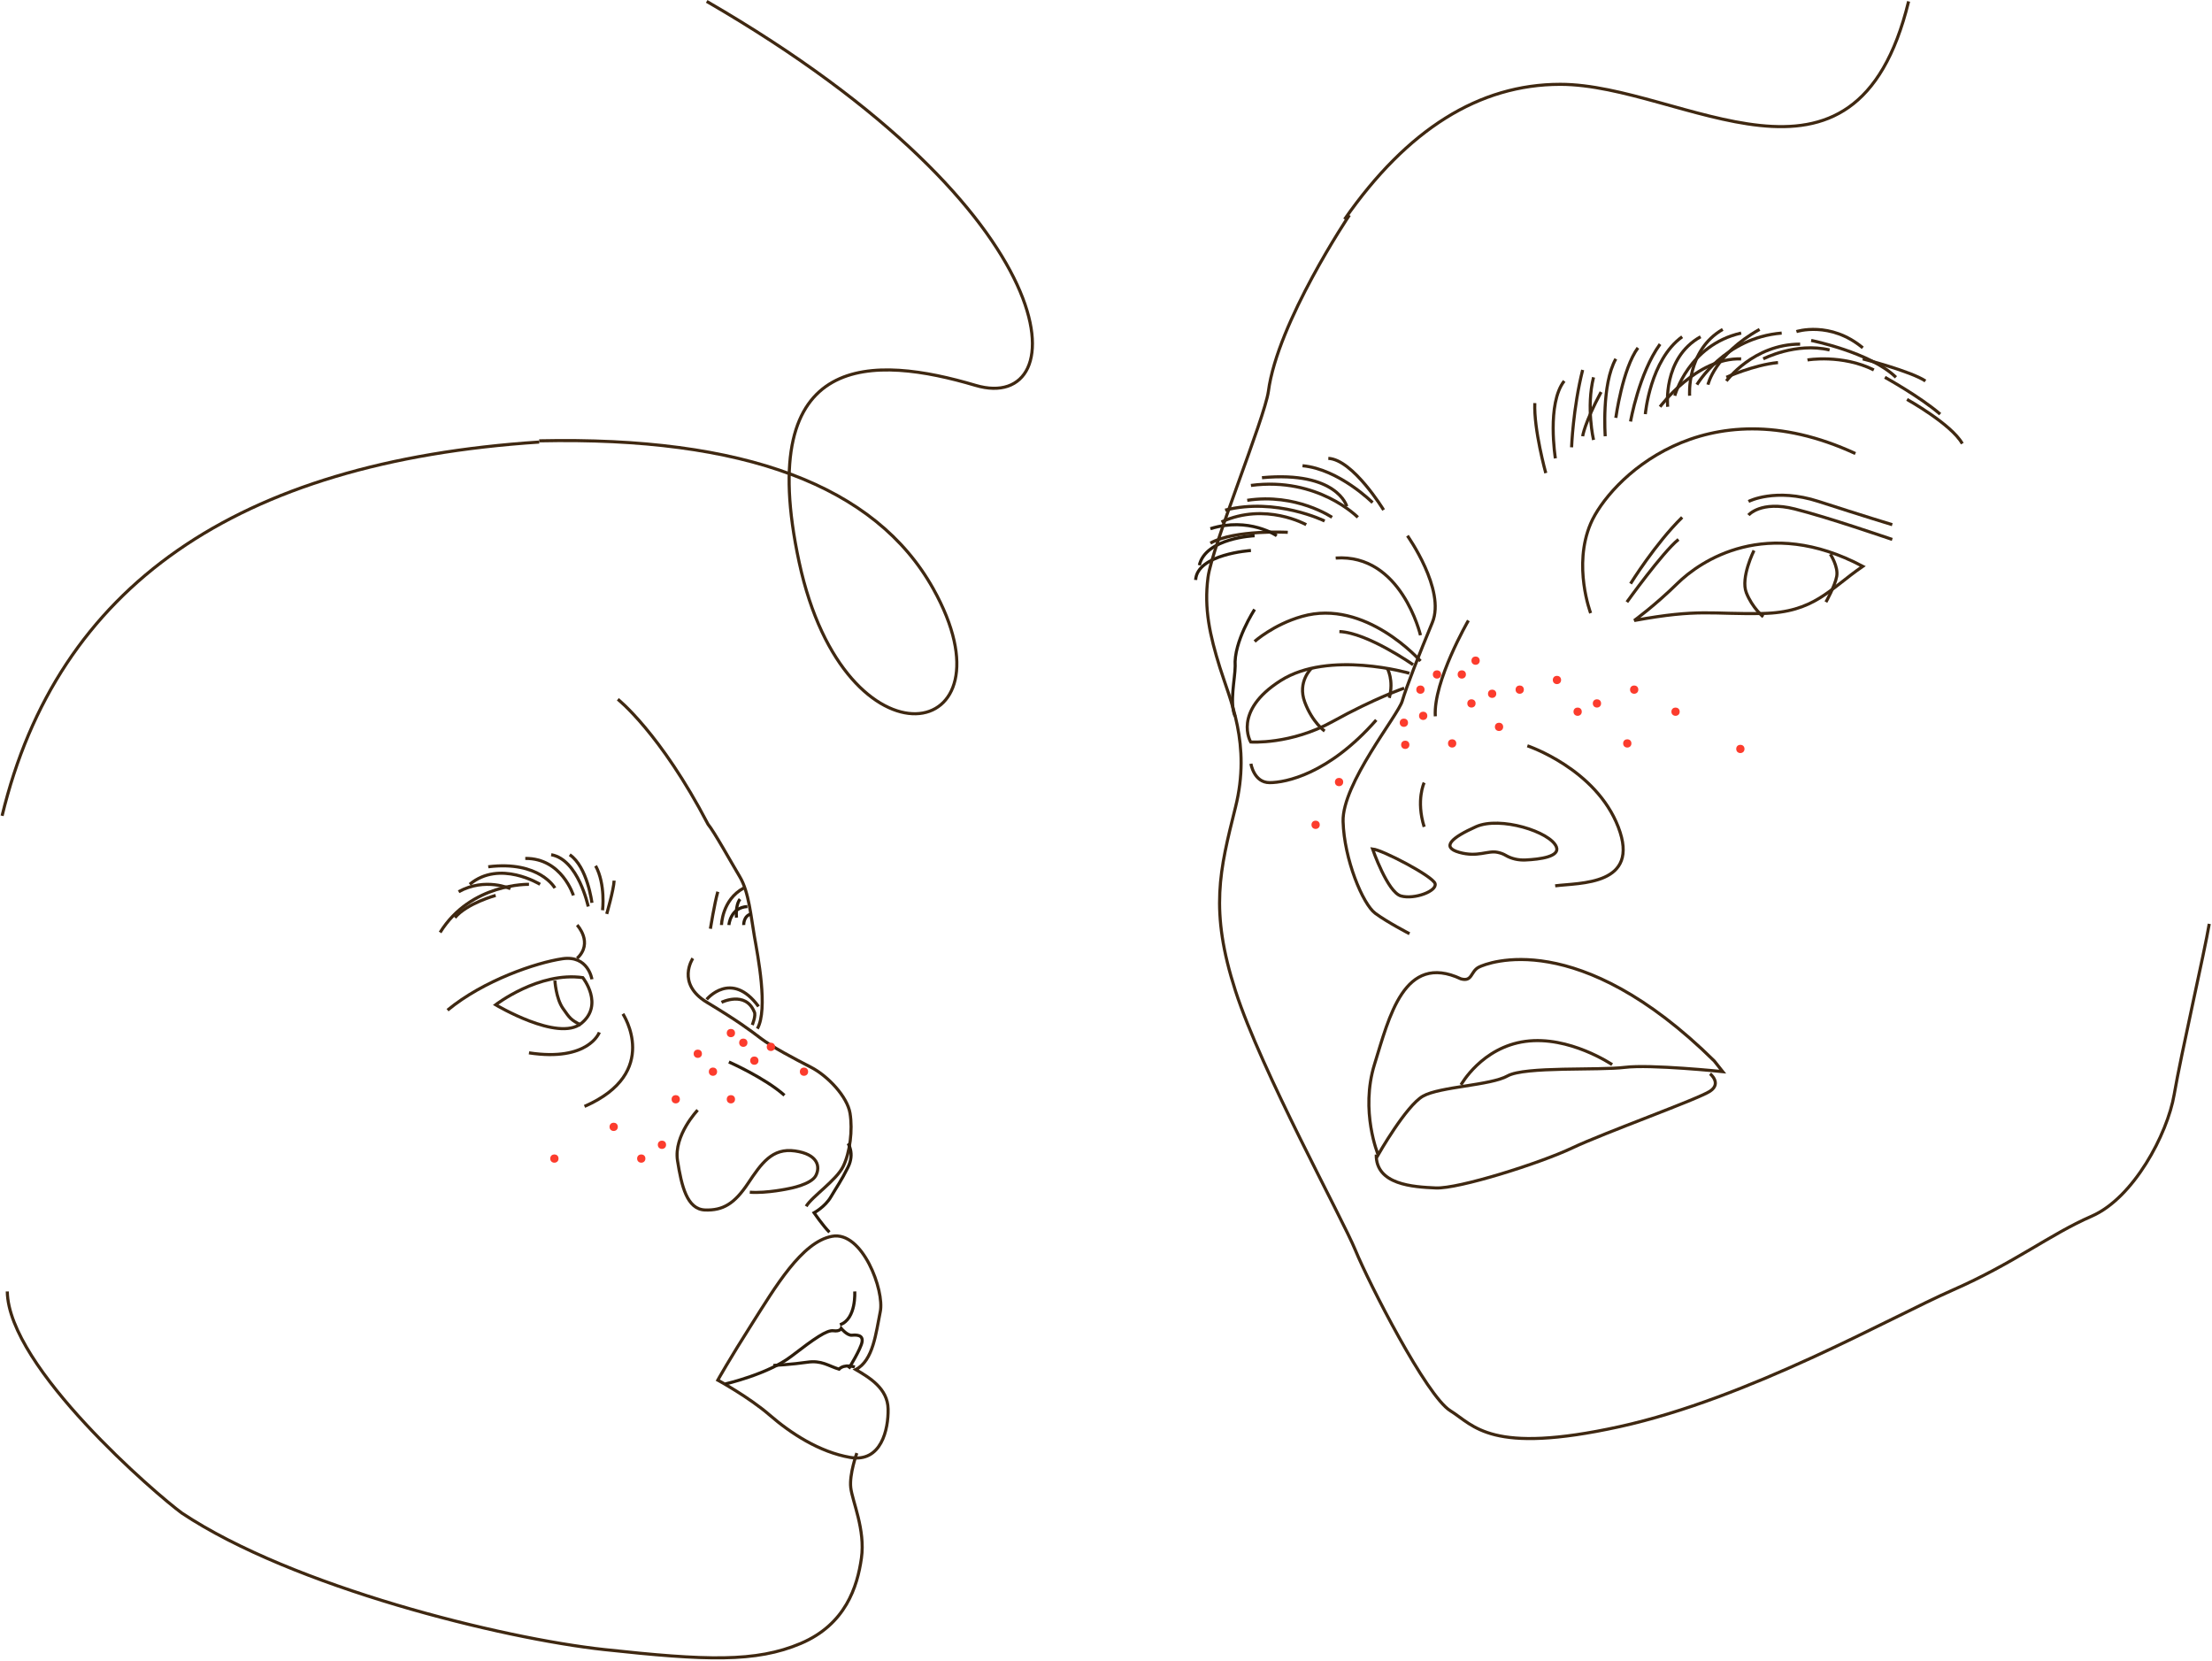 <?xml version="1.0" encoding="UTF-8"?>
<svg width="1604px" height="1204px" viewBox="0 0 1604 1204" version="1.1" xmlns="http://www.w3.org/2000/svg" xmlns:xlink="http://www.w3.org/1999/xlink">
    <!-- Generator: Sketch 55.2 (78181) - https://sketchapp.com -->
    <title>Group 15</title>
    <desc>Created with Sketch.</desc>
    <g id="Page-1" stroke="none" stroke-width="1" fill="none" fill-rule="evenodd">
        <g id="Group-14" transform="translate(1, -241.5)">
            <g id="Group-15" transform="translate(0.52, 0)">
                <g id="Group-4-Copy-3" transform="translate(3.48, 0)">
                    <g id="Group-67" transform="translate(0, 748.5)" stroke-width="2.25">
                        <path d="M579.57,367.625 C583.978,360.351 601.608,348.711 606.505,338.527 C611.402,328.341 613.361,312.338 611.402,300.213 C609.443,288.088 595.243,273.053 582.998,266.749 C570.756,260.445 555.085,252.2 546.76,245.895 C538.434,239.59 530.109,233.285 507.582,219.706 C485.055,206.126 497.4,187.838 497.4,187.838" id="Stroke-1" stroke="#3F2811"></path>
                        <path d="M500.903,297.857 C500.903,297.857 483.378,316.198 486.299,334.539 C489.221,352.88 493.115,369.809 506.258,370.28 C519.403,370.75 527.677,365.578 537.413,350.999 C547.15,336.421 554.939,325.134 571.491,327.485 C588.042,329.836 589.988,338.772 586.581,345.355 C583.173,351.939 567.109,354.761 567.109,354.761 C567.109,354.761 551.063,358.298 538.708,357.403" id="Stroke-3" stroke="#3F2811"></path>
                        <path d="M609.929,322.008 C609.929,322.008 614.932,329.218 609.929,339.276 C604.926,349.334 601.665,353.644 597.472,360.829 C593.279,368.013 585.305,372.322 585.305,372.322 C585.305,372.322 591.753,381.64 596.444,386.409" id="Stroke-5" stroke="#2D1D0B"></path>
                        <path d="M417.629,201.831 C417.629,201.831 433.222,221.501 416.447,235.033 C399.672,248.566 354.419,221.501 354.419,221.501 C354.419,221.501 385.889,197.248 417.629,201.831 Z" id="Stroke-7" stroke="#3F2811"></path>
                        <path d="M424.222,203.017 C424.222,203.017 421.563,185.361 402.795,188.133 C384.029,190.906 345.713,203.752 319.517,225.405" id="Stroke-9" stroke="#3F2811"></path>
                        <path d="M397.374,203.938 C397.374,203.938 398.124,216.814 403.163,224.068 C408.2,231.322 409.023,232.471 416.167,236.139" id="Stroke-11" stroke="#3F2811"></path>
                        <path d="M413.483,163.687 C413.483,163.687 425.564,176.517 413.483,187.838" id="Stroke-13" stroke="#3F2811"></path>
                        <path d="M515.502,493.64 C515.502,493.64 523.981,478.423 540.495,452.463 C557.007,426.504 576.35,393.384 598.366,389.355 C620.383,385.327 636.449,428.742 633.325,443.959 C630.2,459.176 628.303,479.423 615.536,485.973 C625.631,491.927 638.692,499.667 638.988,514.553 C639.285,529.438 634.003,553.552 611.561,549.682 C589.116,545.812 568.282,532.117 553.168,519.018 C538.056,505.919 515.502,493.64 515.502,493.64 Z" id="Stroke-15" stroke="#3F2811"></path>
                        <path d="M520.872,496.429 C520.872,496.429 551.92,489.338 568.813,476.362 C585.707,463.386 594.551,457.213 599.329,457.849 C604.107,458.484 605.013,456.178 605.013,456.178 C605.013,456.178 609.299,461.368 612.737,461.08 C616.174,460.791 621.001,460.791 620.096,465.982 C619.19,471.172 610.443,485.301 610.443,485.301" id="Stroke-17" stroke="#2D1D0B"></path>
                        <path d="M614.837,484.124 C614.837,484.124 607.407,481.61 603.406,485.695 C595.689,483.359 590.83,479.097 580.256,480.668 C569.68,482.24 555.773,483.012 555.773,483.012" id="Stroke-19" stroke="#2D1D0B"></path>
                        <path d="M614.794,429.344 C614.794,429.344 616.127,449.292 604.099,453.494" id="Stroke-21" stroke="#2D1D0B"></path>
                        <path d="M507.448,217.596 C507.448,217.596 525.288,195.889 545.034,222.722" id="Stroke-23" stroke="#3F2811"></path>
                        <path d="M540.491,236.139 C540.491,236.139 543.419,229.047 541.925,226.554 C535.519,211.188 518.187,219.714 518.187,219.714" id="Stroke-25" stroke="#3F2811"></path>
                        <path d="M443.015,0 C443.015,0 473.784,24.236 508.413,90.615 C512.931,96.063 524.975,117.859 531.5,128.757 C538.024,139.656 539.53,157.489 542.039,171.854 C544.549,186.22 552.125,224.691 544.194,238.822" id="Stroke-27" stroke="#3F2811"></path>
                        <path d="M523.557,262.973 C523.557,262.973 549.613,274.474 563.828,287.124" id="Stroke-29" stroke="#2D1D0B"></path>
                        <path d="M616.323,546.543 C616.323,546.543 610.789,561.762 611.916,571.644 C613.041,581.524 622.592,602.133 619.645,622.741 C616.698,643.35 608.259,670.734 575.619,684.567 C542.98,698.399 506.927,696.975 433.197,688.997 C359.466,681.019 207.423,643.639 126.876,590.035 C108.794,576.841 1.102,484.597 0.28,429.344" id="Stroke-31" stroke="#3F2811"></path>
                        <path d="M429.591,241.506 C429.591,241.506 421.848,262.928 378.581,256.352" id="Stroke-33" stroke="#3F2811"></path>
                        <path d="M446.686,228.089 C446.686,228.089 474.811,270.711 418.852,295.174" id="Stroke-35" stroke="#3F2811"></path>
                        <path d="M431.943,152.954 C431.943,152.954 434.211,134.17 426.906,120.753" id="Stroke-37" stroke="#3F2811"></path>
                        <path d="M424.222,147.587 C424.222,147.587 421.011,121.493 408.113,112.703" id="Stroke-39" stroke="#3F2811"></path>
                        <path d="M421.537,150.27 C421.537,150.27 414.413,116.143 394.69,112.703" id="Stroke-41" stroke="#3F2811"></path>
                        <path d="M410.798,142.22 C410.798,142.22 402.412,115.12 375.897,115.388" id="Stroke-43" stroke="#3F2811"></path>
                        <path d="M397.374,136.853 C397.374,136.853 386.201,116.824 349.049,121.445" id="Stroke-45" stroke="#3F2811"></path>
                        <path d="M386.635,134.17 C386.635,134.17 357.322,116.057 335.626,134.17" id="Stroke-47" stroke="#3F2811"></path>
                        <path d="M378.581,134.174 C378.581,134.174 336.489,133.021 314.148,169.054" id="Stroke-49" stroke="#3F2811"></path>
                        <path d="M354.419,142.22 C354.419,142.22 333.606,147.885 324.887,158.32" id="Stroke-51" stroke="#3F2811"></path>
                        <path d="M434.961,155.637 C434.961,155.637 440.024,138.011 440.33,131.486" id="Stroke-53" stroke="#3F2811"></path>
                        <path d="M365.158,137.348 C365.158,137.348 346.86,128.908 327.571,139.537" id="Stroke-55" stroke="#3F2811"></path>
                        <path d="M510.133,166.371 C510.133,166.371 513.109,147.95 515.502,139.537" id="Stroke-57" stroke="#3F2811"></path>
                        <path d="M518.187,163.687 C518.187,163.687 518.461,145.416 534.296,136.853" id="Stroke-59" stroke="#3F2811"></path>
                        <path d="M523.557,163.687 C523.557,163.687 524.452,150.991 536.98,150.27" id="Stroke-61" stroke="#2D1D0B"></path>
                        <path d="M529.063,158.32 C529.063,158.32 528.046,149.589 531.608,144.903" id="Stroke-63" stroke="#2D1D0B"></path>
                        <path d="M534.299,163.687 C534.299,163.687 533.984,157.092 539.665,155.637" id="Stroke-65" stroke="#2D1D0B"></path>
                    </g>
                    <circle id="Oval" fill="#FC3C2D" cx="542" cy="1010.5" r="3"></circle>
                    <circle id="Oval-Copy-33" fill="#FC3C2D" cx="501" cy="1005.5" r="3"></circle>
                    <circle id="Oval-Copy-29" fill="#FC3C2D" cx="554" cy="1000.5" r="3"></circle>
                    <circle id="Oval-Copy-32" fill="#FC3C2D" cx="534" cy="997.5" r="3"></circle>
                    <circle id="Oval-Copy-24" fill="#FC3C2D" cx="512" cy="1018.5" r="3"></circle>
                    <circle id="Oval-Copy-31" fill="#FC3C2D" cx="525" cy="1038.5" r="3"></circle>
                    <circle id="Oval-Copy-25" fill="#FC3C2D" cx="485" cy="1038.5" r="3"></circle>
                    <circle id="Oval-Copy-35" fill="#FC3C2D" cx="475" cy="1071.5" r="3"></circle>
                    <circle id="Oval-Copy-27" fill="#FC3C2D" cx="440" cy="1058.5" r="3"></circle>
                    <circle id="Oval-Copy-30" fill="#FC3C2D" cx="397" cy="1081.5" r="3"></circle>
                    <circle id="Oval-Copy-28" fill="#FC3C2D" cx="460" cy="1081.5" r="3"></circle>
                    <circle id="Oval-Copy-26" fill="#FC3C2D" cx="525" cy="990.5" r="3"></circle>
                    <circle id="Oval-Copy-37" fill="#FC3C2D" cx="578" cy="1018.5" r="3"></circle>
                </g>
                <g id="Group-2-Copy-3" transform="translate(865.48, 242)">
                    <path d="M108,158.5 C153.476,93.261 205.62,60.641 264.43,60.641 C352.646,60.641 478.146,160.237 517,0.5" id="Path-4" stroke="#3F2811" stroke-width="2.25"></path>
                    <g id="Group-123" transform="translate(0, 155.5)" stroke-width="2.25">
                        <path d="M153.58,232.437 C153.58,232.437 181.427,271.649 171.644,295.324 C161.86,319 152.828,341.935 149.818,352.293 C146.807,362.65 106.166,412.22 106.919,439.595 C107.672,466.97 121.217,499.522 130.251,506.181 C139.281,512.84 155.086,520.979 155.086,520.979" id="Stroke-1" stroke="#3F2811"></path>
                        <path d="M240.545,384.723 C240.545,384.723 290.201,401.237 306.496,443.703 C322.789,486.169 278.563,483.966 260.718,486.247" id="Stroke-3" stroke="#3F2811"></path>
                        <path d="M128.291,459.53 C128.291,459.53 139.139,490.898 148.915,493.614 C158.688,496.328 175.446,489.985 173.584,484.56 C171.722,479.137 135.596,460.28 128.291,459.53 Z" id="Stroke-5" stroke="#3F2811"></path>
                        <path d="M224.724,464.111 C229.116,466.701 234.176,467.746 239.206,467.514 C249.891,467.02 264.373,465.07 261.576,458.013 C257.227,447.04 220.698,435.611 203.302,443.383 C185.907,451.155 177.644,458.158 191.125,461.97 C204.606,465.783 211.565,460.442 218.957,461.97 C221.422,462.479 223.307,463.276 224.724,464.111 Z" id="Stroke-7" stroke="#3F2811"></path>
                        <path d="M318.055,293.886 C318.055,293.886 333.088,282.977 349.376,266.978 C365.666,250.979 413.856,217.526 483.764,254.614 C459.42,271.341 448.47,288.069 411.14,288.795 C373.812,289.522 365.565,285.159 318.055,293.886 Z" id="Stroke-9" stroke="#3F2811"></path>
                        <path d="M315.382,267.169 C315.382,267.169 333.322,238.189 352.8,219.078" id="Stroke-11" stroke="#3F2811"></path>
                        <path d="M312.709,280.527 C312.709,280.527 338.497,244.505 350.127,235.108" id="Stroke-13" stroke="#3F2811"></path>
                        <path d="M404.884,243.123 C404.884,243.123 395.015,262.79 399.327,273.744 C403.638,284.699 411.6,291.214 411.6,291.214" id="Stroke-15" stroke="#3F2811"></path>
                        <path d="M460.234,245.795 C460.234,245.795 466.148,254.807 464.875,261.859 C463.601,268.911 457.036,280.527 457.036,280.527" id="Stroke-17" stroke="#3F2811"></path>
                        <path d="M400.909,207.579 C400.909,207.579 420.234,197.385 451.734,207.579 C483.232,217.773 505.145,224.422 505.145,224.422" id="Stroke-19" stroke="#3F2811"></path>
                        <path d="M400.909,217.464 C400.909,217.464 409.77,206.791 434.412,213.009 C459.054,219.228 501.038,233.803 505.145,235.108" id="Stroke-21" stroke="#3F2811"></path>
                        <path d="M286.428,288.542 C286.428,288.542 273.397,254.206 286.428,223.632 C299.458,193.057 368.089,121.838 478.418,172.834" id="Stroke-23" stroke="#3F2811"></path>
                        <path d="M155.018,332.133 C155.018,332.133 96.816,315.16 61.676,337.437 C26.535,359.714 39.921,381.97 39.921,381.97 C39.921,381.97 68.788,384.052 99.327,367.14 C129.867,350.226 151.193,342.943 151.193,342.943" id="Stroke-25" stroke="#3F2811"></path>
                        <path d="M163.036,323.274 C163.036,323.274 123.089,277.778 77.126,290.928 C56.422,296.799 42.764,309.085 42.764,309.085" id="Stroke-27" stroke="#3F2811"></path>
                        <path d="M157.691,325.946 C157.691,325.946 124.688,302.758 104.236,301.901" id="Stroke-29" stroke="#3F2811"></path>
                        <path d="M42.764,285.87 C42.764,285.87 27.427,309.278 28.669,327 C28.599,336.254 24.382,353.613 28.599,363.349" id="Stroke-31" stroke="#2D1D0B"></path>
                        <path d="M40.091,397.729 C40.091,397.729 42.211,411.44 53.657,411.44 C65.105,411.44 96.346,405.442 130.964,366.021" id="Stroke-33" stroke="#3F2811"></path>
                        <path d="M83.949,328.617 C83.949,328.617 73.593,338.264 79.146,353.081 C84.7,367.899 93.545,374.036 93.545,374.036" id="Stroke-35" stroke="#3F2811"></path>
                        <path d="M138.982,328.617 C138.982,328.617 143.866,337.108 140.429,349.991" id="Stroke-37" stroke="#3F2811"></path>
                        <path d="M132.346,681.28 C132.346,681.28 119.139,649.58 129.734,615.559 C140.328,581.54 151.045,534.374 192.378,553.705 C200.798,556.024 199.267,548.293 205.391,545.2 C211.513,542.107 277.34,515.818 376.078,613.24 L382.2,620.973 C382.2,620.973 329.715,615.559 311.181,617.88 C292.647,620.2 238.609,617.105 226.209,624.064 C213.809,631.024 177.069,631.797 164.823,638.756 C152.576,645.714 132.346,681.28 132.346,681.28 Z" id="Stroke-39" stroke="#3F2811"></path>
                        <path d="M302.018,615.876 C302.018,615.876 270.866,594.752 239.166,599.03 C207.466,603.308 192.436,630.518 192.436,630.518" id="Stroke-41" stroke="#3F2811"></path>
                        <path d="M373.042,622.503 C373.042,622.503 381.62,629.406 373.042,635.132 C364.465,640.857 296.539,665.176 273.016,676.323 C249.495,687.47 190.597,706.047 174.125,705.304 C157.651,704.562 130.629,703.005 130.967,681.118" id="Stroke-43" stroke="#3F2811"></path>
                        <path d="M253.909,187.018 C253.909,187.018 245.144,155.384 245.942,136.256" id="Stroke-45" stroke="#3F2811"></path>
                        <path d="M260.858,176.331 C260.858,176.331 254.444,136.567 267.273,120.226" id="Stroke-47" stroke="#3F2811"></path>
                        <path d="M280.636,160.301 C280.636,160.301 281.89,150.858 294,128.241" id="Stroke-49" stroke="#3F2811"></path>
                        <path d="M272.618,168.316 C272.618,168.316 273.602,140.264 280.636,112.211" id="Stroke-51" stroke="#3F2811"></path>
                        <path d="M288.532,162.973 C288.532,162.973 283.069,139.416 288.532,117.554" id="Stroke-53" stroke="#3F2811"></path>
                        <path d="M297.01,160.301 C297.01,160.301 294.219,122.781 304.691,104.196" id="Stroke-55" stroke="#3F2811"></path>
                        <path d="M304.691,146.943 C304.691,146.943 309.528,111.325 320.727,96.181" id="Stroke-57" stroke="#3F2811"></path>
                        <path d="M315.382,149.614 C315.382,149.614 321.37,114.8 336.764,93.509" id="Stroke-59" stroke="#3F2811"></path>
                        <path d="M326.073,144.271 C326.073,144.271 329.536,104.952 352.8,88.166" id="Stroke-61" stroke="#3F2811"></path>
                        <path d="M336.764,138.928 C336.764,138.928 363.27,103.056 395.564,104.224" id="Stroke-63" stroke="#3F2811"></path>
                        <path d="M342.311,138.928 C342.311,138.928 338.289,103.711 366.164,88.166" id="Stroke-65" stroke="#3F2811"></path>
                        <path d="M358.209,130.913 C358.209,130.913 355.698,98.135 382.2,82.822" id="Stroke-67" stroke="#3F2811"></path>
                        <path d="M347.455,130.913 C347.455,130.913 357.397,94.139 395.564,85.494" id="Stroke-69" stroke="#3F2811"></path>
                        <path d="M371.509,122.898 C371.509,122.898 376.238,101.126 408.927,82.822" id="Stroke-71" stroke="#3F2811"></path>
                        <path d="M384.873,117.554 C384.873,117.554 404.716,108.566 422.291,106.867" id="Stroke-73" stroke="#3F2811"></path>
                        <path d="M384.873,120.226 C384.873,120.226 404.448,93.509 438.327,93.509" id="Stroke-75" stroke="#3F2811"></path>
                        <path d="M363.491,122.898 C363.491,122.898 383.355,88.881 424.964,85.494" id="Stroke-77" stroke="#3F2811"></path>
                        <path d="M411.6,104.196 C411.6,104.196 435.098,91.941 459.709,97.738" id="Stroke-79" stroke="#3F2811"></path>
                        <path d="M435.655,84.406 C435.655,84.406 460.131,76.456 483.764,96.181" id="Stroke-81" stroke="#3F2811"></path>
                        <path d="M443.673,104.975 C443.673,104.975 468.562,100.692 491.782,112.211" id="Stroke-83" stroke="#3F2811"></path>
                        <path d="M529.2,120.226 C518.588,113.161 483.764,104.196 483.764,104.196" id="Stroke-85" stroke="#3F2811"></path>
                        <path d="M499.8,117.554 C499.8,117.554 525.457,131.752 539.891,144.271" id="Stroke-87" stroke="#3F2811"></path>
                        <path d="M446.345,90.837 C446.345,90.837 489.199,99.414 507.818,117.554" id="Stroke-89" stroke="#3F2811"></path>
                        <path d="M515.836,133.584 C515.836,133.584 548.051,151.54 555.927,165.645" id="Stroke-91" stroke="#3F2811"></path>
                        <path d="M136.309,213.735 C136.309,213.735 114.085,177.183 96.218,176.331" id="Stroke-93" stroke="#3F2811"></path>
                        <path d="M128.291,208.392 C128.291,208.392 104.009,184.148 77.509,181.675" id="Stroke-95" stroke="#3F2811"></path>
                        <path d="M109.582,211.063 C109.582,211.063 102.696,185.304 48.109,190.343" id="Stroke-97" stroke="#3F2811"></path>
                        <path d="M117.6,219.078 C117.6,219.078 88.722,189.501 40.091,195.954" id="Stroke-99" stroke="#3F2811"></path>
                        <path d="M98.891,219.078 C98.891,219.078 72.895,201.328 37.418,206.75" id="Stroke-101" stroke="#3F2811"></path>
                        <path d="M93.545,221.75 C93.545,221.75 58.403,204.45 21.382,213.873" id="Stroke-103" stroke="#3F2811"></path>
                        <path d="M80.182,224.422 C80.182,224.422 50.656,207.789 18.709,222.444" id="Stroke-105" stroke="#3F2811"></path>
                        <path d="M66.818,229.952 C66.818,229.952 28.572,227.844 10.691,237.78" id="Stroke-107" stroke="#3F2811"></path>
                        <path d="M58.8,232.437 C58.8,232.437 38.625,218.548 10.691,227.336" id="Stroke-109" stroke="#2D1D0B"></path>
                        <path d="M42.764,232.437 C42.764,232.437 7.366,233.829 2.673,253.81" id="Stroke-111" stroke="#2D1D0B"></path>
                        <path d="M40.091,243.123 C40.091,243.123 1.023,245.645 0,264.497" id="Stroke-113" stroke="#2D1D0B"></path>
                        <path d="M197.782,293.886 C197.782,293.886 172.201,338.03 173.799,363.349" id="Stroke-115" stroke="#3F2811"></path>
                        <path d="M165.709,411.44 C165.709,411.44 159.695,424.094 165.709,443.5" id="Stroke-117" stroke="#3F2811"></path>
                        <path d="M163.036,304.572 C163.036,304.572 149.199,245.273 101.564,248.602" id="Stroke-119" stroke="#3F2811"></path>
                        <path d="M111.499,0 C111.499,0 59.303,77.601 52.742,127.875 C49.825,147.75 11.922,239.975 8.961,262.673 C6.001,285.369 10.319,304.67 17.591,328.01 C24.86,351.349 40.323,383.42 28.902,429.243 C17.482,475.064 9.982,503.932 28.902,562.489 C47.821,621.048 106.044,726.617 115.883,750.536 C125.725,774.454 167.339,856.106 184.663,866.827 C201.986,877.551 213.571,898.993 307.411,878.374 C401.252,857.756 503.754,799.198 548.855,779.404 C593.957,759.609 619.377,738.99 649.718,725.792 C680.059,712.596 704.659,666.409 709.58,637.543 C714.499,608.675 731.722,533.623 735,513.828" id="Stroke-121" stroke="#3F2811"></path>
                    </g>
                    <circle id="Oval" fill="#FC3C2D" cx="200" cy="509.5" r="3"></circle>
                    <circle id="Oval-Copy-14" fill="#FC3C2D" cx="186" cy="538.5" r="3"></circle>
                    <circle id="Oval-Copy-13" fill="#FC3C2D" cx="193" cy="488.5" r="3"></circle>
                    <circle id="Oval-Copy-8" fill="#FC3C2D" cx="220" cy="526.5" r="3"></circle>
                    <circle id="Oval-Copy-21" fill="#FC3C2D" cx="151" cy="523.5" r="3"></circle>
                    <circle id="Oval-Copy-18" fill="#FC3C2D" cx="87" cy="597.5" r="3"></circle>
                    <circle id="Oval-Copy-6" fill="#FC3C2D" cx="165" cy="518.5" r="3"></circle>
                    <circle id="Oval-Copy-12" fill="#FC3C2D" cx="175" cy="488.5" r="3"></circle>
                    <circle id="Oval-Copy-3" fill="#FC3C2D" cx="235" cy="499.5" r="3"></circle>
                    <circle id="Oval-Copy-7" fill="#FC3C2D" cx="152" cy="539.5" r="3"></circle>
                    <circle id="Oval-Copy-4" fill="#FC3C2D" cx="277" cy="515.5" r="3"></circle>
                    <circle id="Oval-Copy-17" fill="#FC3C2D" cx="104" cy="566.5" r="3"></circle>
                    <circle id="Oval-Copy-15" fill="#FC3C2D" cx="348" cy="515.5" r="3"></circle>
                    <circle id="Oval-Copy-11" fill="#FC3C2D" cx="163" cy="499.5" r="3"></circle>
                    <circle id="Oval-Copy-10" fill="#FC3C2D" cx="262" cy="492.5" r="3"></circle>
                    <circle id="Oval-Copy-9" fill="#FC3C2D" cx="291" cy="509.5" r="3"></circle>
                    <circle id="Oval-Copy-20" fill="#FC3C2D" cx="215" cy="502.5" r="3"></circle>
                    <circle id="Oval-Copy-19" fill="#FC3C2D" cx="318" cy="499.5" r="3"></circle>
                    <circle id="Oval-Copy-16" fill="#FC3C2D" cx="313" cy="538.5" r="3"></circle>
                    <circle id="Oval-Copy-22" fill="#FC3C2D" cx="395" cy="542.5" r="3"></circle>
                    <circle id="Oval-Copy-5" fill="#FC3C2D" cx="203" cy="478.5" r="3"></circle>
                </g>
                <path d="M389.48,561.12 C538.157,557.898 633.377,593.61 675.14,668.256 C737.784,780.224 611.45,804.604 577.988,649.182 C544.525,493.76 633.135,499.354 705.848,520.9 C778.56,542.445 778.56,397.5 510.928,242.5" id="Path-6-Copy-3" stroke="#3F2811" stroke-width="2.25"></path>
                <path d="M389.48,562 C169.766,576.42 39.939,666.748 -2.27373675e-13,832.985" id="Path-22-Copy-2" stroke="#3F2811" stroke-width="2.25"></path>
            </g>
        </g>
    </g>
</svg>